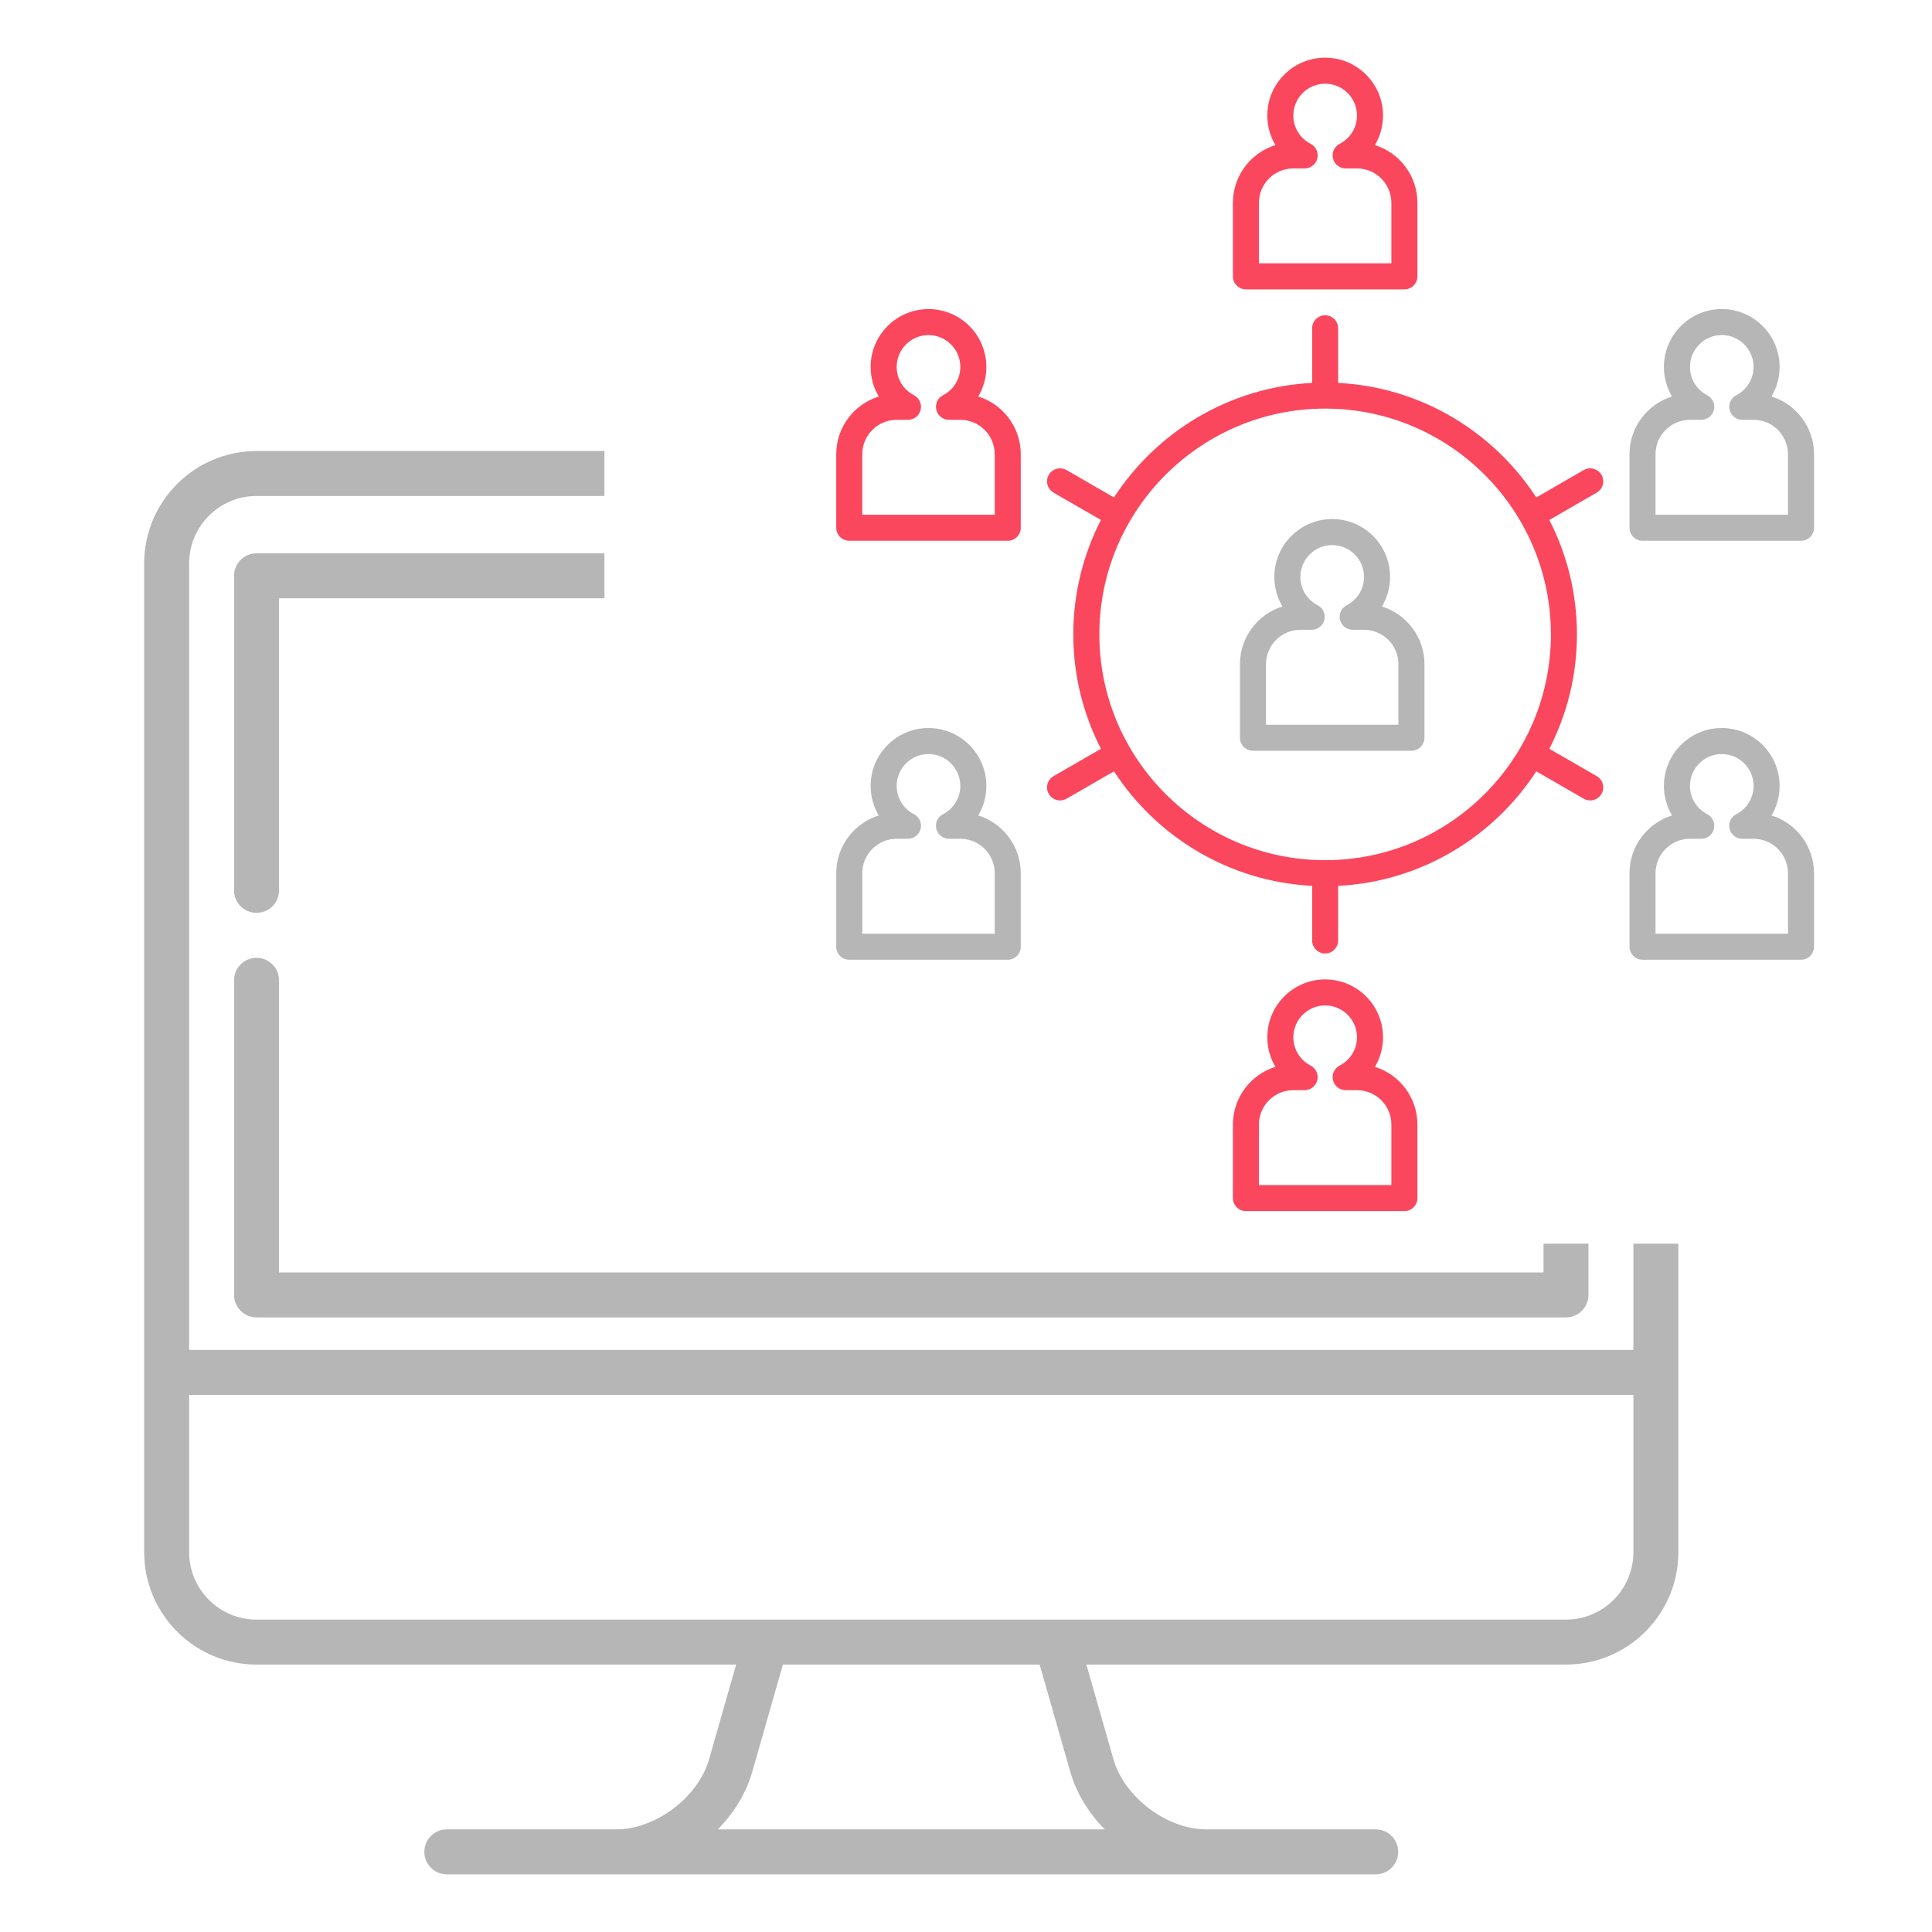 <svg width="67" height="67" viewBox="0 0 67 67" fill="none" xmlns="http://www.w3.org/2000/svg">
<mask id="mask0" mask-type="alpha" maskUnits="userSpaceOnUse" x="0" y="0" width="67" height="67">
<rect width="67" height="67" fill="#C4C4C4"/>
</mask>
<g mask="url(#mask0)">
<g filter="url(#filter0_dd)">
<path d="M55.538 16.467C55.413 16.251 55.136 16.177 54.921 16.302L53.277 17.251C51.795 14.974 49.283 13.426 46.406 13.279V11.386C46.406 11.136 46.204 10.934 45.954 10.934C45.705 10.934 45.503 11.136 45.503 11.386V13.279C42.626 13.426 40.113 14.974 38.632 17.251L36.988 16.302C36.772 16.177 36.496 16.251 36.371 16.467C36.246 16.683 36.321 16.959 36.536 17.084L38.179 18.032C37.568 19.224 37.221 20.572 37.221 22C37.221 23.428 37.568 24.776 38.179 25.968L36.536 26.916C36.321 27.04 36.246 27.317 36.371 27.532C36.455 27.677 36.606 27.758 36.762 27.758C36.839 27.758 36.917 27.739 36.988 27.698L38.632 26.749C40.113 29.026 42.626 30.574 45.503 30.721V32.614C45.503 32.864 45.705 33.066 45.954 33.066C46.204 33.066 46.406 32.864 46.406 32.614V30.721C49.283 30.574 51.795 29.026 53.277 26.749L54.921 27.698C54.992 27.739 55.069 27.758 55.146 27.758C55.302 27.758 55.454 27.677 55.538 27.532C55.662 27.317 55.588 27.04 55.372 26.916L53.73 25.968C54.34 24.776 54.687 23.428 54.687 22C54.687 20.572 54.34 19.224 53.73 18.032L55.372 17.084C55.588 16.959 55.662 16.683 55.538 16.467ZM45.955 29.83C41.637 29.83 38.125 26.317 38.125 22C38.125 17.683 41.637 14.17 45.955 14.17C50.272 14.17 53.784 17.683 53.784 22C53.784 26.317 50.272 29.83 45.955 29.83Z" fill="#FB475D"/>
<path d="M43.207 10.035H48.703C48.953 10.035 49.155 9.833 49.155 9.584V7.035C49.155 6.095 48.534 5.298 47.681 5.032C47.862 4.728 47.962 4.376 47.962 4.006C47.962 2.9 47.062 2 45.955 2C44.849 2 43.949 2.9 43.949 4.006C43.949 4.376 44.049 4.728 44.23 5.032C43.377 5.298 42.756 6.095 42.756 7.035V9.584C42.755 9.833 42.958 10.035 43.207 10.035ZM43.658 7.035C43.658 6.376 44.194 5.841 44.852 5.841H45.244C45.452 5.841 45.634 5.698 45.683 5.496C45.732 5.293 45.636 5.084 45.451 4.988C45.081 4.798 44.852 4.421 44.852 4.006C44.852 3.398 45.347 2.903 45.955 2.903C46.564 2.903 47.059 3.398 47.059 4.006C47.059 4.421 46.829 4.798 46.459 4.988C46.274 5.084 46.178 5.293 46.227 5.496C46.276 5.698 46.458 5.841 46.666 5.841H47.058C47.716 5.841 48.252 6.376 48.252 7.035V9.132H43.658V7.035Z" fill="#FB475D"/>
<path d="M33.925 13.75C34.106 13.446 34.206 13.094 34.206 12.724C34.206 11.618 33.306 10.718 32.199 10.718C31.093 10.718 30.193 11.618 30.193 12.724C30.193 13.094 30.293 13.446 30.474 13.75C29.621 14.016 29 14.813 29 15.752V18.302C29 18.551 29.202 18.753 29.451 18.753H34.948C35.197 18.753 35.399 18.551 35.399 18.302V15.752C35.399 14.813 34.778 14.016 33.925 13.75ZM34.496 17.85H29.903V15.752C29.903 15.094 30.438 14.559 31.096 14.559H31.488C31.697 14.559 31.878 14.416 31.927 14.214C31.976 14.011 31.88 13.801 31.695 13.706C31.325 13.515 31.096 13.139 31.096 12.724C31.096 12.116 31.591 11.62 32.199 11.62C32.807 11.62 33.303 12.116 33.303 12.724C33.303 13.139 33.073 13.515 32.703 13.706C32.518 13.801 32.422 14.011 32.471 14.214C32.52 14.416 32.702 14.559 32.91 14.559H33.302C33.96 14.559 34.496 15.094 34.496 15.752V17.85Z" fill="#FB475D"/>
<path d="M61.435 13.75C61.615 13.446 61.715 13.094 61.715 12.724C61.715 11.618 60.816 10.718 59.709 10.718C58.603 10.718 57.703 11.618 57.703 12.724C57.703 13.094 57.803 13.446 57.984 13.75C57.131 14.016 56.51 14.813 56.51 15.752V18.302C56.51 18.551 56.712 18.753 56.961 18.753H62.457C62.707 18.753 62.909 18.551 62.909 18.302V15.752C62.908 14.813 62.288 14.016 61.435 13.75ZM62.006 17.85H57.412V15.752C57.412 15.094 57.948 14.559 58.606 14.559H58.998C59.206 14.559 59.388 14.416 59.437 14.214C59.486 14.011 59.39 13.801 59.205 13.706C58.835 13.515 58.606 13.139 58.606 12.724C58.606 12.116 59.101 11.62 59.709 11.62C60.318 11.62 60.812 12.116 60.812 12.724C60.812 13.139 60.583 13.515 60.213 13.706C60.028 13.801 59.932 14.011 59.981 14.214C60.03 14.416 60.212 14.559 60.42 14.559H60.812C61.47 14.559 62.006 15.094 62.006 15.752V17.85Z" fill="#B6B6B6"/>
<path d="M33.925 28.279C34.106 27.975 34.206 27.623 34.206 27.253C34.206 26.147 33.306 25.247 32.199 25.247C31.093 25.247 30.193 26.147 30.193 27.253C30.193 27.623 30.293 27.975 30.474 28.279C29.621 28.545 29 29.342 29 30.282V32.831C29 33.08 29.202 33.282 29.451 33.282H34.948C35.197 33.282 35.399 33.08 35.399 32.831V30.282C35.399 29.342 34.778 28.545 33.925 28.279ZM34.496 32.38H29.903V30.282C29.903 29.624 30.438 29.088 31.096 29.088H31.488C31.697 29.088 31.878 28.945 31.927 28.743C31.976 28.54 31.88 28.331 31.695 28.235C31.325 28.045 31.096 27.669 31.096 27.253C31.096 26.645 31.591 26.15 32.199 26.15C32.807 26.15 33.303 26.645 33.303 27.253C33.303 27.669 33.073 28.045 32.703 28.235C32.518 28.33 32.422 28.54 32.471 28.743C32.52 28.945 32.702 29.088 32.91 29.088H33.302C33.96 29.088 34.496 29.624 34.496 30.282V32.38Z" fill="#B6B6B6"/>
<path d="M61.435 28.279C61.615 27.975 61.715 27.623 61.715 27.253C61.715 26.147 60.816 25.247 59.709 25.247C58.603 25.247 57.703 26.147 57.703 27.253C57.703 27.623 57.803 27.975 57.984 28.279C57.131 28.545 56.51 29.342 56.51 30.282V32.831C56.51 33.08 56.712 33.282 56.961 33.282H62.457C62.707 33.282 62.909 33.08 62.909 32.831V30.282C62.908 29.342 62.288 28.545 61.435 28.279ZM62.006 32.38H57.412V30.282C57.412 29.624 57.948 29.088 58.606 29.088H58.998C59.206 29.088 59.388 28.945 59.437 28.743C59.486 28.54 59.39 28.331 59.205 28.235C58.835 28.045 58.606 27.669 58.606 27.253C58.606 26.645 59.101 26.15 59.709 26.15C60.318 26.15 60.812 26.645 60.812 27.253C60.812 27.669 60.583 28.045 60.213 28.235C60.028 28.33 59.932 28.54 59.981 28.743C60.03 28.945 60.212 29.088 60.42 29.088H60.812C61.47 29.088 62.006 29.624 62.006 30.282V32.38Z" fill="#B6B6B6"/>
<path d="M47.925 21.032C48.106 20.728 48.206 20.376 48.206 20.006C48.206 18.9 47.306 18 46.2 18C45.093 18 44.193 18.9 44.193 20.006C44.193 20.376 44.293 20.728 44.474 21.032C43.621 21.298 43 22.095 43 23.035V25.584C43 25.833 43.202 26.035 43.452 26.035H48.948C49.197 26.035 49.399 25.833 49.399 25.584V23.035C49.399 22.095 48.778 21.298 47.925 21.032ZM48.496 25.133H43.903V23.035C43.903 22.377 44.438 21.841 45.096 21.841H45.488C45.697 21.841 45.878 21.698 45.927 21.496C45.976 21.293 45.88 21.084 45.695 20.988C45.325 20.798 45.096 20.422 45.096 20.006C45.096 19.398 45.591 18.903 46.199 18.903C46.808 18.903 47.303 19.398 47.303 20.006C47.303 20.422 47.073 20.798 46.703 20.988C46.518 21.083 46.422 21.293 46.471 21.496C46.52 21.698 46.702 21.841 46.91 21.841H47.302C47.96 21.841 48.496 22.377 48.496 23.035V25.133Z" fill="#B6B6B6"/>
<path d="M47.681 36.997C47.862 36.693 47.962 36.34 47.962 35.971C47.962 34.865 47.062 33.965 45.955 33.965C44.849 33.965 43.949 34.865 43.949 35.971C43.949 36.34 44.049 36.693 44.23 36.997C43.377 37.263 42.756 38.06 42.756 38.999V41.548C42.756 41.798 42.958 42 43.207 42H48.704C48.953 42 49.155 41.798 49.155 41.548V38.999C49.155 38.06 48.534 37.263 47.681 36.997ZM48.252 41.097H43.658V38.999C43.658 38.341 44.194 37.806 44.852 37.806H45.244C45.452 37.806 45.634 37.663 45.683 37.461C45.732 37.258 45.636 37.048 45.451 36.953C45.081 36.762 44.852 36.386 44.852 35.971C44.852 35.363 45.347 34.868 45.955 34.868C46.564 34.868 47.059 35.363 47.059 35.971C47.059 36.386 46.829 36.762 46.459 36.953C46.274 37.048 46.178 37.258 46.227 37.461C46.276 37.663 46.458 37.806 46.666 37.806H47.058C47.716 37.806 48.252 38.341 48.252 38.999V41.097Z" fill="#FB475D"/>
<path fill-rule="evenodd" clip-rule="evenodd" d="M20.961 15.641H8.897C6.748 15.641 5 17.389 5 19.538V53.829C5 55.978 6.748 57.726 8.897 57.726H25.529L24.591 61.009C24.214 62.328 22.738 63.441 21.366 63.441H15.495C15.065 63.441 14.716 63.79 14.716 64.221C14.716 64.651 15.065 65 15.495 65H47.709C48.139 65 48.488 64.651 48.488 64.221C48.488 63.79 48.139 63.441 47.709 63.441H41.837C40.466 63.441 38.99 62.328 38.613 61.009L37.675 57.726H54.307C56.456 57.726 58.204 55.978 58.204 53.829V43.13H56.645V46.815H6.559V19.538C6.559 18.248 7.608 17.2 8.897 17.2H20.961V15.641ZM38.311 63.441C37.753 62.874 37.328 62.186 37.114 61.437L36.054 57.726H27.15L26.09 61.437C25.876 62.186 25.451 62.874 24.893 63.441H38.311ZM8.897 56.167H54.307C55.596 56.167 56.645 55.118 56.645 53.829V48.374H6.559V53.829C6.559 55.118 7.608 56.167 8.897 56.167Z" fill="#B6B6B6"/>
<path fill-rule="evenodd" clip-rule="evenodd" d="M20.961 19.188H8.897C8.466 19.188 8.117 19.537 8.117 19.967V30.878C8.117 31.309 8.466 31.657 8.897 31.657C9.327 31.657 9.676 31.309 9.676 30.878V20.747H20.961V19.188ZM53.528 43.13V44.127H9.676V33.995C9.676 33.565 9.327 33.216 8.897 33.216C8.466 33.216 8.117 33.565 8.117 33.995V44.907C8.117 45.337 8.466 45.686 8.897 45.686H54.307C54.737 45.686 55.086 45.337 55.086 44.907V43.13H53.528Z" fill="#B6B6B6"/>
</g>
</g>
<defs>
<filter id="filter0_dd" x="2" y="-1" width="63.909" height="69" filterUnits="userSpaceOnUse" color-interpolation-filters="sRGB">
<feFlood flood-opacity="0" result="BackgroundImageFix"/>
<feColorMatrix in="SourceAlpha" type="matrix" values="0 0 0 0 0 0 0 0 0 0 0 0 0 0 0 0 0 0 127 0"/>
<feOffset dx="1" dy="1"/>
<feGaussianBlur stdDeviation="1"/>
<feColorMatrix type="matrix" values="0 0 0 0 0.424 0 0 0 0 0.424 0 0 0 0 0.424 0 0 0 0.3 0"/>
<feBlend mode="normal" in2="BackgroundImageFix" result="effect1_dropShadow"/>
<feColorMatrix in="SourceAlpha" type="matrix" values="0 0 0 0 0 0 0 0 0 0 0 0 0 0 0 0 0 0 127 0"/>
<feOffset dx="-1" dy="-1"/>
<feGaussianBlur stdDeviation="1"/>
<feColorMatrix type="matrix" values="0 0 0 0 1 0 0 0 0 1 0 0 0 0 1 0 0 0 1 0"/>
<feBlend mode="normal" in2="effect1_dropShadow" result="effect2_dropShadow"/>
<feBlend mode="normal" in="SourceGraphic" in2="effect2_dropShadow" result="shape"/>
</filter>
</defs>
</svg>
